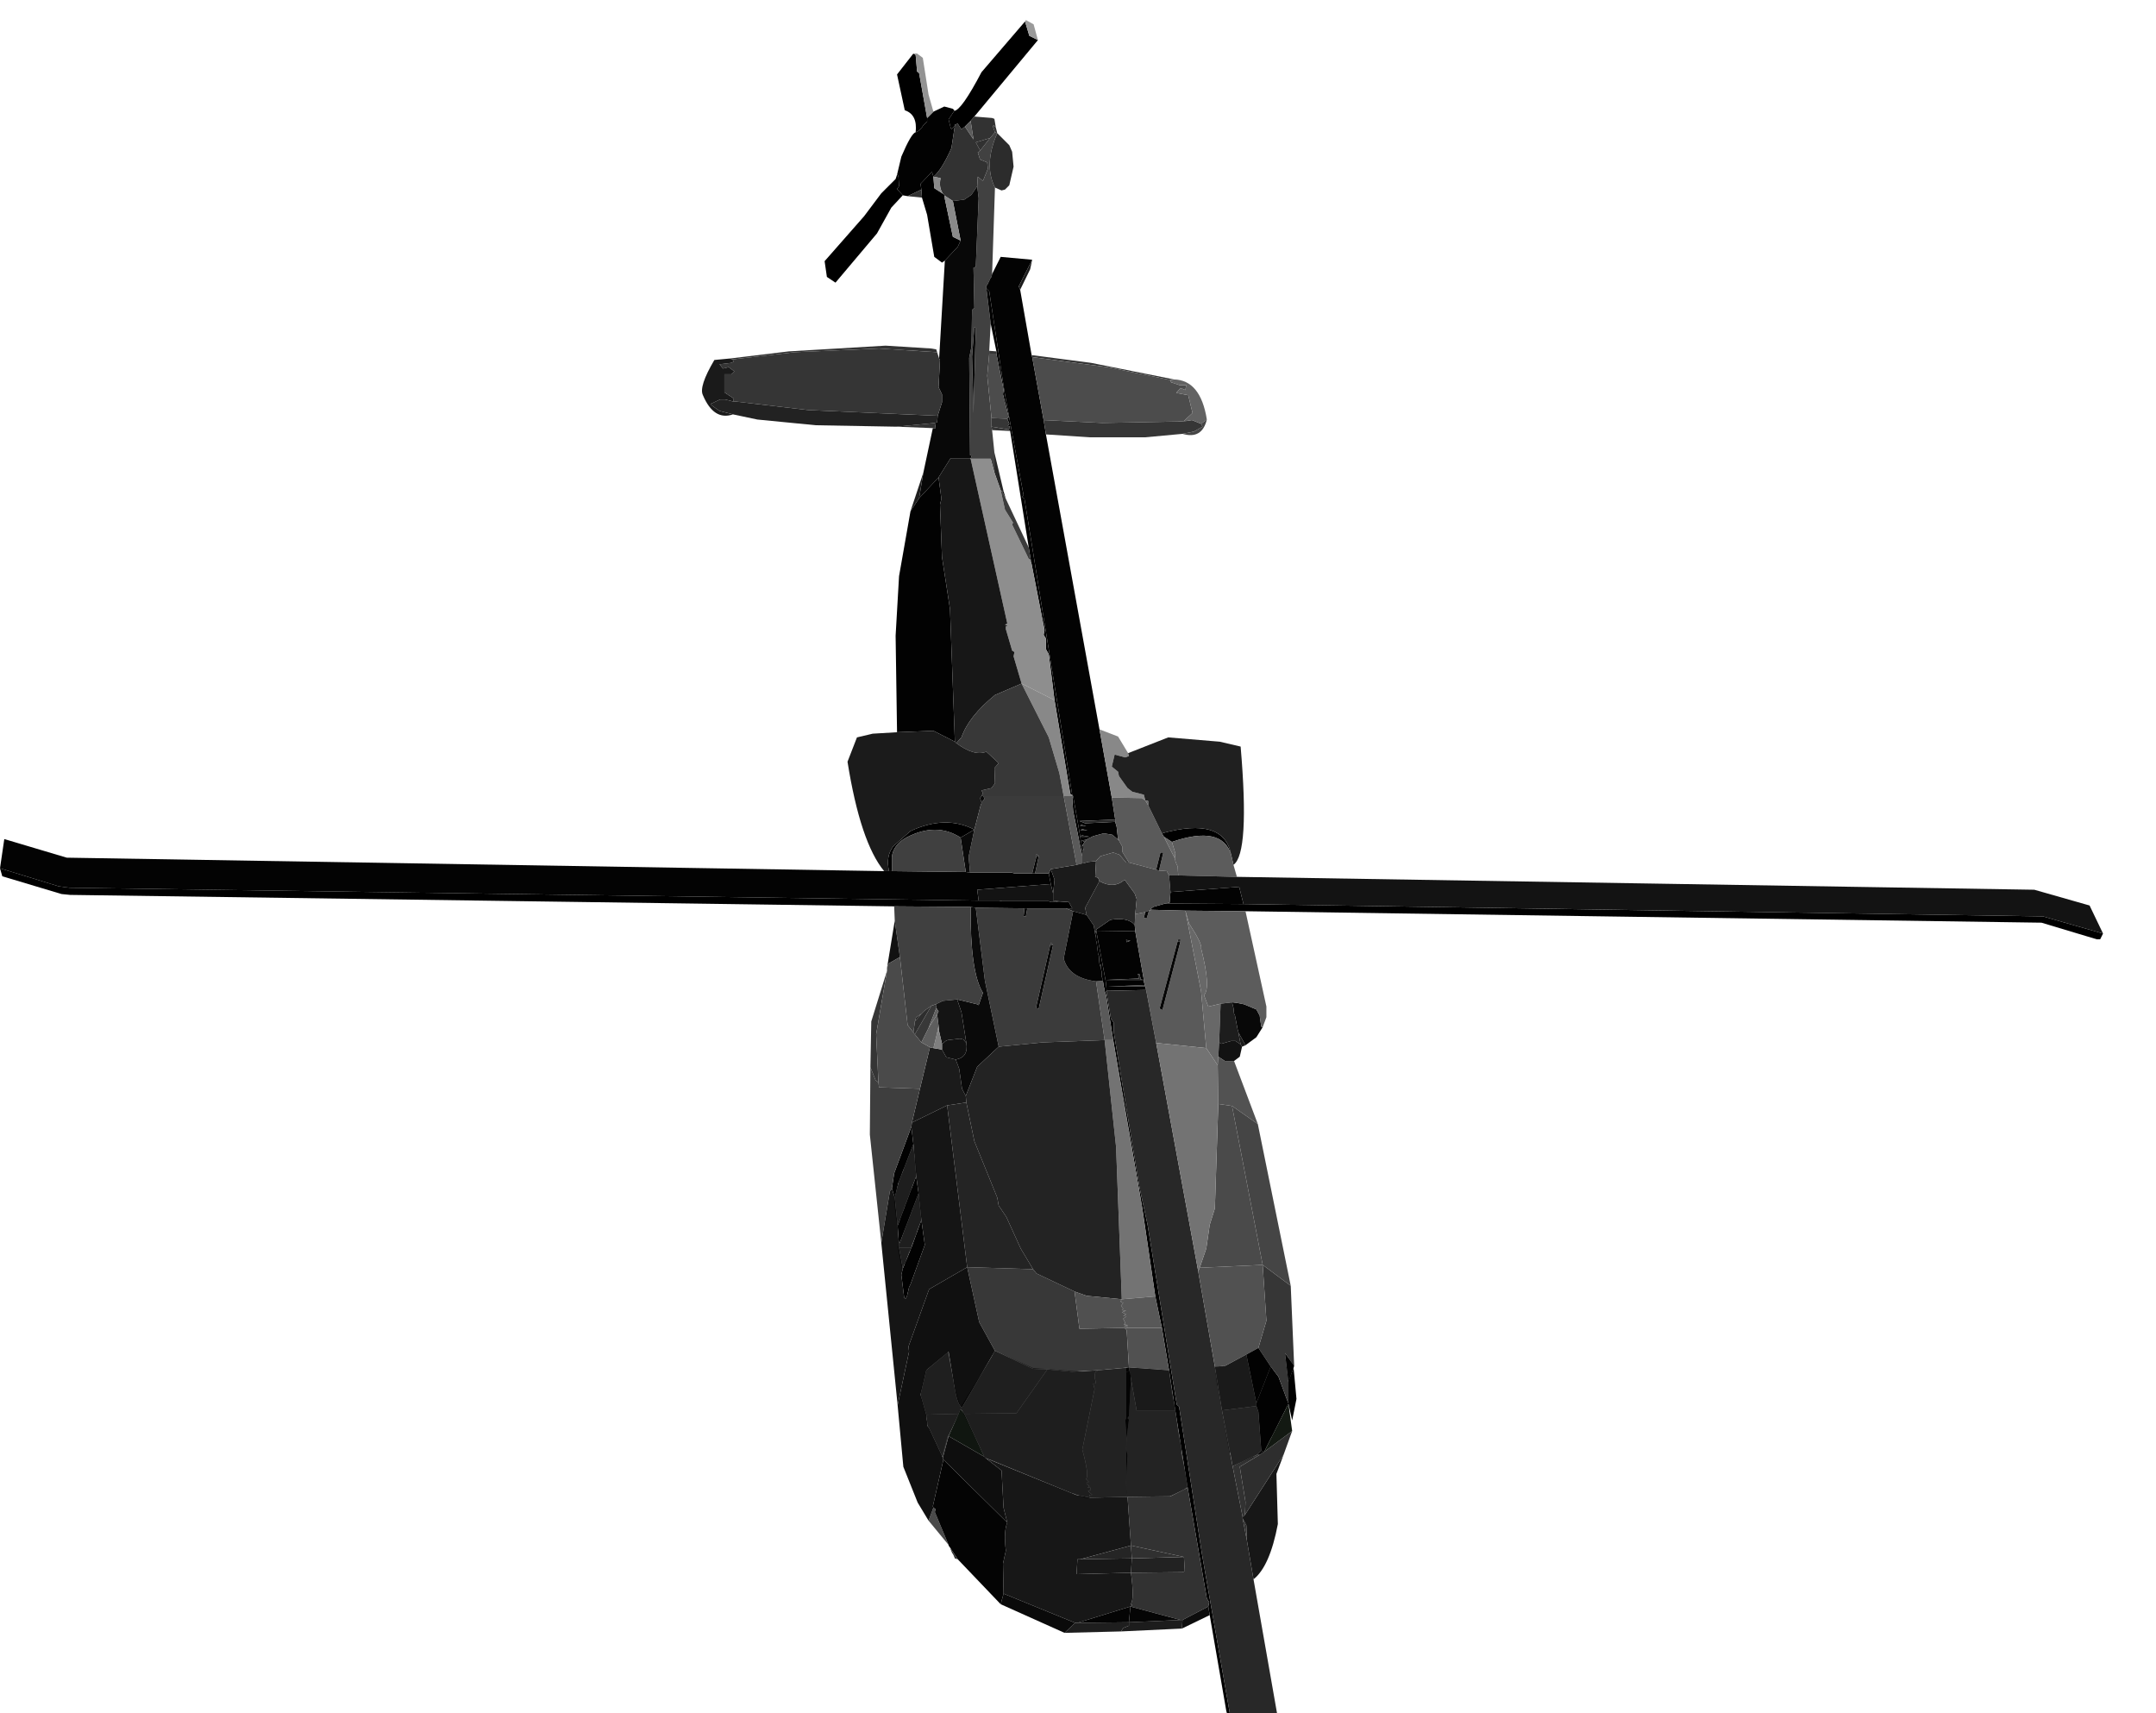 <?xml version="1.0" encoding="UTF-8" standalone="no"?>
<svg xmlns:xlink="http://www.w3.org/1999/xlink" height="299.1px" width="376.5px" xmlns="http://www.w3.org/2000/svg">
  <g transform="matrix(1.0, 0.0, 0.0, 1.0, 182.65, 150.0)">
    <use height="295.6" transform="matrix(1.0, 0.0, 0.0, 1.0, -182.65, -146.5)" width="367.25" xlink:href="#shape0"/>
  </g>
  <defs>
    <g id="shape0" transform="matrix(1.0, 0.0, 0.0, 1.0, 182.65, 146.5)">
      <path d="M34.5 7.85 L174.1 10.0 184.6 13.0 184.1 14.0 183.5 14.0 173.85 11.1 34.85 9.1 24.35 9.0 18.5 8.85 18.25 8.75 18.75 8.35 20.85 7.75 34.5 7.85 M-3.65 -146.25 L-2.9 -143.75 -1.4 -143.0 -12.5 -129.65 -13.15 -128.9 -14.15 -127.9 -14.75 -127.4 -15.4 -128.4 -15.9 -128.25 -15.9 -128.15 -15.9 -128.1 -16.5 -127.4 -16.65 -127.75 -17.0 -129.15 -16.0 -130.65 Q-14.75 -130.75 -11.25 -137.4 L-3.65 -146.25 M-23.15 -140.65 L-22.75 -140.4 -22.5 -137.5 -22.15 -137.25 -20.75 -129.4 -20.75 -128.75 -21.4 -128.15 -21.65 -127.75 -22.25 -127.15 -22.75 -126.9 Q-22.4 -130.0 -24.65 -130.75 L-26.0 -137.0 -23.15 -140.65 M-21.75 -116.9 L-21.9 -117.9 -19.9 -120.0 -19.65 -119.15 -19.5 -117.15 -17.95 -116.15 -17.75 -116.0 -17.7 -115.85 -17.65 -115.25 -16.25 -108.65 -14.9 -108.0 -15.4 -106.9 -17.65 -104.5 -18.15 -104.15 -19.5 -105.15 -20.75 -112.5 -21.65 -115.5 -21.75 -116.9 M-26.0 -119.5 L-25.9 -119.5 -25.75 -119.15 -25.65 -117.5 -26.0 -117.0 -25.0 -115.9 -27.0 -113.75 -29.5 -109.25 -36.75 -100.65 -38.25 -101.65 -38.65 -104.4 -31.75 -112.25 -28.75 -116.25 -26.25 -118.75 -26.0 -119.5 M4.6 -11.15 L4.75 -11.0 4.6 -10.65 4.6 -11.0 4.6 -11.15 M6.25 -2.15 L6.35 -2.15 6.35 -1.5 6.25 -2.15 M20.25 -4.5 Q31.1 -7.5 32.35 -0.75 30.75 -6.0 22.0 -3.0 L20.6 -3.9 20.25 -4.5 M-27.4 2.1 Q-28.0 -0.5 -26.65 -2.25 L-23.65 -4.9 Q-17.5 -7.75 -12.5 -5.15 L-14.9 -3.75 Q-19.15 -6.5 -24.4 -3.75 -26.65 -2.5 -26.9 -0.4 L-26.9 2.1 -27.4 2.1 M4.0 7.5 L4.6 8.6 3.5 8.6 -3.25 8.6 -3.75 8.6 -12.25 8.5 -13.15 8.35 -26.5 8.25 -170.4 6.25 -171.9 6.1 -182.25 3.0 -182.65 1.6 -172.4 4.75 -170.5 5.0 -11.75 7.25 -8.15 7.25 -7.65 7.35 0.5 7.35 0.85 7.5 1.85 7.5 4.0 7.5 M8.75 12.85 L8.75 13.5 8.6 13.1 8.5 12.5 8.75 12.85 M9.25 16.85 L9.35 18.25 9.25 17.25 9.25 16.85 M9.5 18.75 L9.6 18.25 9.6 19.0 9.5 18.75 M10.35 23.35 L10.6 23.0 10.6 23.35 11.35 27.85 11.85 28.6 11.85 30.25 16.35 57.35 17.75 63.85 22.85 95.25 23.25 95.6 27.25 121.35 32.1 149.1 31.6 149.1 31.5 148.75 28.6 132.0 28.35 130.5 28.5 129.75 28.1 129.1 24.75 109.75 22.6 96.35 21.5 89.25 20.25 81.85 19.1 76.35 16.85 61.1 11.75 31.6 10.5 23.75 10.35 23.35" fill="#000000" fill-rule="evenodd" stroke="none"/>
      <path d="M-1.4 -143.0 L-2.9 -143.75 -3.65 -146.25 -3.5 -146.5 -2.15 -145.75 -1.4 -143.0" fill="#9a9a9a" fill-rule="evenodd" stroke="none"/>
      <path d="M-16.0 -130.65 L-17.0 -129.15 -16.65 -127.75 -16.5 -127.4 -15.9 -128.1 -16.5 -124.15 Q-18.25 -120.25 -19.65 -119.15 L-19.9 -120.0 -21.9 -117.9 -21.75 -116.9 -24.15 -115.75 -25.0 -115.9 -26.0 -117.0 -25.65 -117.5 -25.75 -119.15 -25.9 -119.5 -26.0 -119.5 -25.25 -122.65 Q-23.5 -126.75 -22.75 -126.9 L-22.25 -127.15 -21.65 -127.75 -21.4 -128.15 -20.75 -128.75 -20.75 -129.4 -19.65 -130.5 -17.75 -131.4 -16.25 -131.0 -16.0 -130.75 -16.0 -130.65 M-22.15 -63.0 L-18.75 -66.65 -18.25 -62.9 -18.5 -61.9 -18.15 -52.75 -16.75 -43.65 -15.9 -20.5 -19.65 -22.4 -26.0 -22.15 -26.25 -39.0 -25.65 -49.4 -23.65 -60.75 -22.15 -63.0 M0.85 1.75 L1.5 3.6 1.25 6.0 0.85 4.35 0.5 2.5 0.85 1.75 M-26.9 57.5 L-26.5 54.85 -23.5 46.75 -23.15 49.75 -25.75 56.5 -26.4 59.1 -26.9 57.5 M15.5 11.5 L15.6 12.6 8.85 12.5 8.85 12.85 8.75 12.85 8.75 12.5 8.85 12.25 11.25 10.6 Q14.35 10.1 15.5 11.5 M35.0 86.5 L37.1 85.35 39.25 88.6 36.75 95.0 35.0 86.5 M-25.9 64.0 L-22.65 55.35 -22.25 58.35 -25.65 67.35 -25.9 64.0 M-21.75 63.0 L-21.15 67.35 -23.65 74.25 -23.9 74.75 -24.25 76.25 -24.5 76.75 -24.75 76.6 -25.25 72.6 -25.0 71.5 -23.5 67.85 -21.75 63.0" fill="#020202" fill-rule="evenodd" stroke="none"/>
      <path d="M-20.75 -129.4 L-22.15 -137.25 -22.5 -137.5 -22.75 -140.4 -23.15 -140.65 -22.5 -140.65 -21.5 -139.9 -20.5 -133.5 -19.65 -130.5 -20.75 -129.4" fill="#939393" fill-rule="evenodd" stroke="none"/>
      <path d="M-15.9 -128.1 L-15.9 -128.15 -15.9 -128.25 -15.4 -128.4 -14.75 -127.4 -14.15 -127.9 -12.65 -125.65 -13.15 -128.9 -12.5 -129.65 -9.4 -129.4 -9.0 -129.25 -8.75 -127.75 -9.15 -128.15 -9.25 -127.9 -8.9 -126.9 -9.75 -125.9 -12.25 -125.15 -11.5 -123.75 -11.65 -123.5 -11.9 -123.4 -11.5 -122.15 -10.25 -121.65 -10.15 -120.5 -11.0 -118.4 -11.9 -119.15 -12.0 -117.5 -13.0 -116.0 -14.25 -115.15 -16.25 -114.9 -17.7 -115.85 -17.75 -116.0 -17.95 -116.15 Q-18.75 -117.2 -18.4 -118.9 L-19.65 -119.15 Q-18.25 -120.25 -16.5 -124.15 L-15.9 -128.1 M-21.75 -116.9 L-21.65 -115.5 -24.15 -115.75 -21.75 -116.9 M35.1 119.0 L34.35 115.1 35.0 116.35 35.1 119.0 M34.35 114.85 L32.6 106.0 36.85 104.0 37.35 104.0 33.85 106.1 34.85 112.25 34.75 114.5 34.35 114.85 M30.75 96.25 L29.5 88.6 31.25 88.5 35.0 86.5 36.75 95.0 36.75 95.5 30.75 96.25 M14.5 88.75 L21.5 89.25 22.6 96.35 15.85 96.35 14.5 88.75 M14.25 111.35 L21.75 111.25 24.75 109.75 28.1 129.1 28.5 129.75 28.35 130.5 23.85 132.85 23.5 132.85 14.75 130.5 15.1 130.25 14.75 130.1 Q15.5 129.5 14.85 124.6 L23.85 124.5 24.25 124.35 24.1 121.85 14.85 119.85 14.25 111.35" fill="#323232" fill-rule="evenodd" stroke="none"/>
      <path d="M-14.15 -127.9 L-13.15 -128.9 -12.65 -125.65 -14.15 -127.9" fill="#5b5b5b" fill-rule="evenodd" stroke="none"/>
      <path d="M-8.75 -127.75 L-8.5 -126.75 -8.9 -126.9 -9.25 -127.9 -9.15 -128.15 -8.75 -127.75" fill="#343434" fill-rule="evenodd" stroke="none"/>
      <path d="M-8.9 -117.25 L-9.4 -102.15 -9.5 -101.65 -9.65 -101.5 -10.25 -100.25 -10.4 -100.15 -10.4 -99.65 -9.65 -93.5 -9.9 -88.75 -9.9 -88.25 -10.25 -84.4 -9.5 -77.0 -9.5 -75.5 -9.4 -74.9 -9.0 -71.0 -9.0 -67.5 -9.65 -69.9 -13.15 -69.9 -12.9 -70.65 -13.25 -70.5 -13.4 -87.5 -13.0 -89.5 -12.9 -95.9 -12.5 -96.25 -12.65 -103.25 -12.25 -103.4 -11.75 -115.4 -12.0 -117.5 -11.9 -119.15 -11.0 -118.4 -10.15 -120.5 -10.25 -121.65 -11.5 -122.15 -11.9 -123.4 -11.65 -123.5 -9.75 -125.9 -8.9 -126.9 -8.5 -126.75 Q-10.9 -121.25 -8.9 -117.25 M-12.25 -92.75 L-12.5 -92.9 -12.9 -87.75 -12.65 -77.9 -12.25 -92.75" fill="#414141" fill-rule="evenodd" stroke="none"/>
      <path d="M-9.75 -125.9 L-11.65 -123.5 -11.5 -123.75 -12.25 -125.15 -9.75 -125.9" fill="#313131" fill-rule="evenodd" stroke="none"/>
      <path d="M-12.0 -117.5 L-11.75 -115.4 -12.25 -103.4 -12.65 -103.25 -12.5 -96.25 -12.9 -95.9 -13.0 -89.5 -13.4 -87.5 -13.25 -70.5 -12.9 -70.65 -13.15 -69.9 -13.15 -70.0 -13.25 -70.0 -16.65 -70.0 -18.75 -66.65 -22.15 -63.0 -21.4 -67.5 -19.75 -75.25 -19.25 -75.25 -19.4 -76.15 -19.0 -76.25 -18.9 -77.4 -18.15 -79.75 -18.15 -81.15 -18.75 -82.4 -18.5 -87.15 -18.65 -87.4 -17.65 -104.5 -15.4 -106.9 -14.9 -108.0 -16.25 -114.9 -14.25 -115.15 -13.0 -116.0 -12.0 -117.5 M-12.25 -92.75 L-12.65 -77.9 -12.9 -87.75 -12.5 -92.9 -12.25 -92.75 M32.5 25.0 L33.35 25.1 34.6 25.35 36.75 26.25 37.35 27.35 37.35 27.5 37.6 29.25 37.85 29.35 36.75 31.1 34.85 32.5 33.6 30.25 33.6 30.1 33.5 29.85 33.0 27.25 32.85 27.0 32.75 26.0 32.5 25.0" fill="#080808" fill-rule="evenodd" stroke="none"/>
      <path d="M-14.9 -108.0 L-16.25 -108.65 -17.65 -115.25 -17.7 -115.85 -16.25 -114.9 -14.9 -108.0 M-17.95 -116.15 L-19.5 -117.15 -19.65 -119.15 -18.4 -118.9 Q-18.75 -117.2 -17.95 -116.15" fill="#8a8a8a" fill-rule="evenodd" stroke="none"/>
      <path d="M-8.5 -126.75 L-6.4 -124.65 -5.9 -123.5 -5.65 -120.9 -6.4 -117.65 -7.15 -116.9 -7.75 -116.75 -8.9 -117.25 Q-10.9 -121.25 -8.5 -126.75" fill="#2c2c2c" fill-rule="evenodd" stroke="none"/>
      <path d="M34.5 7.85 L20.85 7.75 21.6 7.6 21.75 5.75 33.75 4.85 34.5 7.85 M-9.4 -102.15 L-7.9 -105.15 -2.4 -104.65 -4.75 -100.0 -4.5 -99.4 -2.5 -88.0 -2.4 -87.65 -0.4 -76.65 0.0 -74.15 9.35 -22.65 11.5 -10.75 12.1 -6.9 5.85 -6.65 6.85 -6.25 12.1 -6.5 12.35 -5.65 12.6 -3.4 11.6 -4.25 10.1 -4.5 8.25 -4.0 7.25 -3.5 7.1 -3.4 6.25 -3.25 6.75 -3.0 6.6 -2.75 6.6 -2.65 6.35 -2.4 6.5 -2.25 6.5 -1.9 6.6 -1.65 6.35 -1.5 6.35 -2.15 6.25 -2.15 6.25 -2.4 6.0 -3.75 6.0 -3.9 4.75 -11.0 4.6 -11.15 -3.75 -62.9 -4.15 -63.25 -3.9 -63.5 -7.25 -81.65 -9.9 -99.15 -10.4 -99.65 -10.4 -100.15 -10.25 -100.25 -9.65 -101.5 -9.5 -101.65 -9.4 -102.15 M6.25 -4.15 L6.1 -3.9 7.6 -3.9 6.25 -4.15 M6.1 -5.0 L7.25 -5.0 6.25 -5.25 6.1 -5.0 M6.0 -5.75 L7.0 -5.75 6.1 -6.0 6.0 -5.75 M12.75 -3.25 L12.6 -3.4 12.75 -3.4 12.75 -3.25 M-27.4 2.1 L-26.9 2.1 -14.0 2.25 -13.25 2.35 -6.0 2.35 -5.5 2.5 -2.4 2.5 -1.9 2.5 0.5 2.5 0.85 4.35 -12.0 5.35 -11.75 7.25 -170.5 5.0 -172.4 4.75 -182.65 1.6 -181.9 -3.5 -171.0 -0.25 -28.25 2.1 -27.4 2.1 M2.1 7.35 L4.0 7.5 1.85 7.5 2.1 7.35 M15.6 12.6 L17.1 21.1 17.1 21.35 17.25 22.0 10.75 22.25 17.35 22.25 17.5 22.85 10.6 23.0 10.5 21.75 10.4 21.1 8.85 12.85 8.85 12.5 15.6 12.6 M14.75 14.25 L14.0 14.1 14.1 14.5 14.75 14.25 M10.4 21.1 L17.1 21.1 16.5 21.0 16.5 20.6 16.1 20.6 16.25 20.85 10.4 21.1 M16.35 20.1 L16.0 20.1 16.35 20.5 16.35 20.1 M43.35 88.5 L42.35 91.35 41.75 86.25 43.35 88.5 M39.25 88.6 L40.6 90.35 42.35 95.1 38.1 103.5 37.6 103.25 37.1 96.5 36.75 95.5 36.75 95.0 39.25 88.6" fill="#030303" fill-rule="evenodd" stroke="none"/>
      <path d="M-2.4 -104.65 L-2.75 -103.0 -4.5 -99.4 -4.75 -100.0 -2.4 -104.65 M37.6 103.25 L38.1 103.5 37.35 104.0 36.85 104.0 37.6 103.25 M23.5 132.85 L23.85 132.85 23.75 134.35 13.1 134.85 13.5 134.25 14.5 133.85 14.5 133.25 23.5 132.85" fill="#1c1c1c" fill-rule="evenodd" stroke="none"/>
      <path d="M-9.65 -93.5 L-10.4 -99.65 -9.9 -99.15 -7.25 -81.65 -3.9 -63.5 -4.15 -63.25 -3.75 -62.9 4.6 -11.15 4.25 -11.4 1.5 -27.75 0.5 -35.75 0.0 -36.65 0.0 -38.5 -0.4 -39.15 -0.25 -40.0 -2.5 -51.5 -2.65 -52.0 -2.65 -52.25 -3.0 -54.4 -6.25 -74.75 -6.5 -75.0 -6.25 -75.5 -6.65 -75.65 -6.4 -76.0 -6.75 -76.9 -6.5 -77.15 -7.5 -81.15 -7.4 -82.0 -8.65 -88.25 -8.65 -88.65 -9.65 -93.5 M4.75 -11.0 L6.0 -3.9 6.0 -3.75 6.25 -2.4 6.25 -2.15 6.35 -1.5 6.35 -0.5 4.75 -8.4 4.6 -10.65 4.75 -11.0 M8.6 13.1 L8.75 13.5 8.75 12.85 8.85 12.85 10.4 21.1 10.5 21.75 10.6 23.0 10.35 23.35 10.25 23.0 10.25 22.75 10.1 22.25 10.0 21.5 9.85 21.25 9.85 20.75 9.75 20.6 9.75 19.75 9.6 19.1 9.6 19.0 9.6 18.25 9.5 18.75 9.35 18.25 9.25 16.85 9.1 16.6 9.1 16.5 8.85 14.5 8.75 14.25 8.75 13.75 8.6 13.1" fill="#010101" fill-rule="evenodd" stroke="none"/>
      <path d="M-2.5 -88.0 L7.85 -86.65 22.35 -83.75 21.75 -83.65 10.75 -85.9 -2.4 -87.65 -2.5 -88.0 M-9.4 -74.9 L-9.5 -75.5 -6.5 -75.0 -6.25 -74.75 -9.4 -74.9 M-9.9 -88.25 L-9.9 -88.75 -8.65 -88.65 -8.65 -88.25 -9.9 -88.25 M-19.0 -88.5 L-18.65 -87.4 -18.5 -87.15 -18.75 -82.4 -18.15 -81.15 -18.15 -79.75 -18.9 -77.4 -41.5 -78.4 -54.25 -79.9 -54.65 -79.9 -54.5 -80.4 -56.15 -81.5 -56.15 -84.65 -54.9 -84.65 -54.4 -85.15 -55.4 -85.9 -56.4 -85.65 -57.0 -86.4 -54.9 -86.65 -54.5 -86.9 -54.75 -87.25 -43.9 -88.5 -29.15 -89.15 -19.0 -88.5 M-29.25 39.0 L-29.75 38.6 -30.65 36.35 -30.5 28.35 -27.75 19.5 -29.65 30.6 -29.25 39.0" fill="#353535" fill-rule="evenodd" stroke="none"/>
      <path d="M-9.5 -77.0 L-10.25 -84.4 -9.9 -88.25 -8.65 -88.25 -7.4 -82.0 -7.5 -81.15 -6.5 -77.15 -6.75 -76.9 -9.5 -77.0 M-0.4 -76.65 L-2.4 -87.65 10.75 -85.9 21.75 -83.65 21.85 -83.25 23.35 -82.75 24.5 -82.75 24.35 -81.9 23.5 -82.25 22.75 -81.4 24.85 -81.0 25.6 -77.9 24.1 -76.5 23.0 -76.4 9.85 -76.15 -0.4 -76.65" fill="#4c4c4c" fill-rule="evenodd" stroke="none"/>
      <path d="M23.85 -74.25 L17.35 -73.65 7.6 -73.65 0.0 -74.15 -0.4 -76.65 9.85 -76.15 23.0 -76.4 24.6 -76.5 25.5 -76.65 27.1 -76.0 27.35 -75.5 25.85 -74.65 23.85 -74.25 M-9.5 -75.5 L-9.5 -77.0 -6.75 -76.9 -6.4 -76.0 -6.65 -75.65 -6.25 -75.5 -6.5 -75.0 -9.5 -75.5 M42.75 74.5 L43.35 88.5 41.75 86.25 42.35 91.35 42.35 95.1 40.6 90.35 39.25 88.6 37.1 85.35 38.5 80.6 37.85 70.85 42.75 74.5" fill="#363636" fill-rule="evenodd" stroke="none"/>
      <path d="M-9.0 -67.5 L-9.0 -71.0 -7.4 -64.25 -7.65 -64.15 -7.9 -64.4 -9.0 -67.5" fill="#272727" fill-rule="evenodd" stroke="none"/>
      <path d="M-13.15 -69.9 L-9.65 -69.9 -9.0 -67.5 -7.9 -64.4 -7.15 -61.0 -5.75 -58.75 -5.9 -58.4 -3.0 -52.4 -2.65 -52.25 -2.65 -52.0 -2.5 -51.5 -0.25 -40.0 -0.4 -39.15 0.0 -38.5 0.0 -36.65 0.5 -35.75 1.5 -27.75 -4.25 -30.65 -5.65 -35.4 -5.5 -36.15 -5.9 -36.4 -7.0 -40.15 -7.0 -40.65 -6.65 -40.75 -7.15 -40.9 -6.75 -41.15 -13.15 -69.9 -13.25 -70.0 -13.15 -70.0 -13.15 -69.9" fill="#8e8e8e" fill-rule="evenodd" stroke="none"/>
      <path d="M9.35 -22.65 L12.6 -21.4 14.35 -18.5 14.5 -18.0 13.85 -17.75 12.0 -18.25 11.5 -16.15 12.6 -15.25 12.75 -14.5 14.25 -12.4 15.1 -11.75 17.1 -11.25 17.35 -10.25 16.75 -10.65 11.5 -10.75 9.35 -22.65 M1.5 -27.75 L4.25 -11.4 4.6 -11.15 4.6 -11.0 3.1 -11.0 2.35 -15.0 0.5 -21.25 -4.25 -30.65 1.5 -27.75" fill="#888888" fill-rule="evenodd" stroke="none"/>
      <path d="M18.5 8.85 L24.35 9.0 27.1 23.1 28.0 33.0 19.25 32.1 17.5 22.85 17.35 22.25 17.25 22.0 17.1 21.35 17.1 21.1 15.6 12.6 15.5 11.5 15.6 9.6 17.35 9.25 17.1 10.25 17.6 10.35 18.0 9.0 18.5 8.85 M23.1 2.85 L21.5 2.85 21.1 2.1 19.75 2.0 20.5 -1.15 20.0 -1.15 19.25 1.85 14.5 0.6 13.35 -1.25 13.35 -2.15 12.75 -3.25 12.75 -3.4 12.6 -3.4 12.35 -5.65 12.1 -6.5 12.1 -6.9 11.5 -10.75 16.75 -10.65 17.35 -10.25 17.85 -9.4 20.25 -4.5 20.6 -3.9 22.5 -0.15 22.6 0.25 22.6 0.35 22.85 1.0 23.0 1.25 23.1 2.85 M4.6 -10.65 L4.75 -8.4 6.35 -0.5 6.35 0.75 5.35 1.0 3.1 -11.0 4.6 -11.0 4.6 -10.65 M10.25 31.6 L8.75 21.35 9.85 21.25 10.0 21.5 10.1 22.25 10.25 22.75 10.25 23.0 10.35 23.35 10.5 23.75 11.75 31.6 10.25 31.6 M23.0 14.35 L19.85 26.1 20.35 26.35 23.5 14.35 23.5 14.0 23.1 14.0 23.0 14.35" fill="#5a5a5a" fill-rule="evenodd" stroke="none"/>
      <path d="M6.75 -3.0 L6.25 -3.25 7.1 -3.4 6.75 -3.0 M12.1 -6.5 L6.85 -6.25 5.85 -6.65 12.1 -6.9 12.1 -6.5 M6.0 -5.75 L6.1 -6.0 7.0 -5.75 6.0 -5.75 M6.1 -5.0 L6.25 -5.25 7.25 -5.0 6.1 -5.0 M6.25 -4.15 L7.6 -3.9 6.1 -3.9 6.25 -4.15 M7.1 9.75 L6.85 8.5 9.35 3.85 Q11.85 5.25 13.75 3.6 L15.5 6.0 15.85 7.0 15.6 9.6 15.5 11.5 Q14.35 10.1 11.25 10.6 L8.85 12.25 8.75 12.5 8.75 12.85 8.5 12.5 8.35 11.6 7.1 9.75 M23.5 14.35 L23.0 14.35 23.1 14.0 23.5 14.0 23.5 14.35 M17.25 22.0 L17.35 22.25 10.75 22.25 17.25 22.0 M17.5 22.85 L19.25 32.1 26.6 72.0 29.5 88.6 30.75 96.25 32.6 106.0 34.35 114.85 34.35 115.1 35.1 119.0 36.25 125.75 40.35 149.1 32.1 149.1 27.25 121.35 23.25 95.6 22.85 95.25 17.75 63.85 16.35 57.35 11.85 30.25 11.85 28.6 11.35 27.85 10.6 23.35 10.6 23.0 17.5 22.85 M14.75 14.25 L14.1 14.5 14.0 14.1 14.75 14.25 M16.35 20.1 L16.35 20.5 16.0 20.1 16.35 20.1 M10.4 21.1 L16.25 20.85 16.1 20.6 16.5 20.6 16.5 21.0 17.1 21.1 10.4 21.1" fill="#282828" fill-rule="evenodd" stroke="none"/>
      <path d="M-55.25 -87.4 L-44.9 -88.65 -28.0 -89.65 -20.0 -89.15 -19.15 -89.0 -19.0 -88.5 -29.15 -89.15 -43.9 -88.5 -54.75 -87.25 -55.25 -87.4 M-26.15 -75.5 L-19.4 -76.15 -19.25 -75.25 -19.75 -75.25 -26.15 -75.5" fill="#333333" fill-rule="evenodd" stroke="none"/>
      <path d="M-54.65 -79.9 L-56.0 -80.25 -56.9 -80.25 -58.5 -79.5 -58.4 -79.25 -57.0 -78.25 -54.65 -77.65 Q-58.0 -76.5 -59.9 -81.0 -60.65 -82.5 -57.9 -87.15 L-55.25 -87.4 -54.75 -87.25 -54.5 -86.9 -54.9 -86.65 -57.0 -86.4 -56.4 -85.65 -55.4 -85.9 -54.4 -85.15 -54.9 -84.65 -56.15 -84.65 -56.15 -81.5 -54.5 -80.4 -54.65 -79.9 M33.6 30.25 L34.85 32.5 34.25 32.75 34.0 32.35 33.6 30.25" fill="#1a1a1a" fill-rule="evenodd" stroke="none"/>
      <path d="M-18.9 -77.4 L-19.0 -76.25 -19.4 -76.15 -26.15 -75.5 -40.15 -75.75 -50.4 -76.75 -54.65 -77.65 -57.0 -78.25 -58.4 -79.25 -58.5 -79.5 -56.9 -80.25 -56.0 -80.25 -54.65 -79.9 -54.25 -79.9 -41.5 -78.4 -18.9 -77.4 M15.0 122.1 L24.1 121.85 24.25 124.35 23.85 124.5 14.85 124.6 15.0 122.1" fill="#222222" fill-rule="evenodd" stroke="none"/>
      <path d="M22.35 -83.75 Q27.0 -83.65 28.1 -76.75 L27.1 -76.0 25.5 -76.65 24.6 -76.5 23.0 -76.4 24.1 -76.5 25.6 -77.9 24.85 -81.0 22.75 -81.4 23.5 -82.25 24.35 -81.9 24.5 -82.75 23.35 -82.75 21.85 -83.25 21.75 -83.65 22.35 -83.75" fill="#626262" fill-rule="evenodd" stroke="none"/>
      <path d="M28.1 -76.75 Q27.25 -73.25 23.85 -74.25 L25.85 -74.65 27.35 -75.5 27.1 -76.0 28.1 -76.75 M32.6 106.0 L30.75 96.25 36.75 95.5 37.1 96.5 37.6 103.25 36.85 104.0 32.6 106.0 M7.75 111.5 L7.6 111.0 8.1 111.0 7.35 110.35 7.85 110.1 7.75 109.75 7.25 109.75 Q7.45 109.65 7.6 109.5 L7.1 109.1 7.1 108.75 7.5 108.75 7.0 108.25 Q7.6 107.6 6.35 103.1 L8.5 92.5 8.25 91.6 8.75 91.5 8.5 90.5 8.6 89.6 9.1 89.25 14.5 88.75 15.85 96.35 22.6 96.35 24.75 109.75 21.75 111.25 14.25 111.35 7.75 111.5" fill="#464646" fill-rule="evenodd" stroke="none"/>
      <path d="M-21.4 -67.5 L-22.15 -63.0 -23.65 -60.75 -21.4 -67.5 M-22.9 28.35 L-22.65 27.6 -21.75 27.0 -22.9 28.35 M14.5 133.25 L14.5 133.85 13.5 134.25 13.1 134.85 3.25 135.1 5.1 133.35 5.5 133.35 14.5 133.25" fill="#1e1e1e" fill-rule="evenodd" stroke="none"/>
      <path d="M-18.75 -66.65 L-16.65 -70.0 -13.25 -70.0 -13.15 -69.9 -6.75 -41.15 -7.15 -40.9 -6.65 -40.75 -7.0 -40.65 -7.0 -40.15 -5.9 -36.4 -5.5 -36.15 -5.65 -35.4 -4.25 -30.65 -8.9 -28.65 Q-13.5 -24.9 -14.75 -21.25 L-15.65 -20.25 -15.9 -20.5 -16.75 -43.65 -18.15 -52.75 -18.5 -61.9 -18.25 -62.9 -18.75 -66.65 M36.25 125.75 L35.1 119.0 35.0 116.35 34.35 115.1 34.35 114.85 34.75 114.5 41.5 104.0 40.25 107.35 40.5 116.1 Q39.1 123.5 36.25 125.75 M-10.5 104.6 L5.25 111.0 7.75 111.5 14.25 111.35 14.85 119.85 6.0 122.25 5.5 122.25 5.35 124.85 14.85 124.6 Q15.5 129.5 14.75 130.1 L15.1 130.25 14.75 130.5 5.5 133.35 5.1 133.35 -7.4 128.25 -7.5 123.0 -7.0 120.75 Q-7.4 117.35 -6.75 115.85 L-7.4 113.25 -7.75 106.75 -10.5 104.6" fill="#171717" fill-rule="evenodd" stroke="none"/>
      <path d="M-15.65 -20.25 L-14.75 -21.25 Q-13.5 -24.9 -8.9 -28.65 L-4.25 -30.65 0.5 -21.25 2.35 -15.0 3.1 -11.0 -10.9 -11.0 -11.25 -11.0 -11.0 -11.5 -11.25 -12.0 -9.5 -12.4 -8.9 -13.25 -9.0 -15.9 -8.25 -16.75 -10.4 -18.75 Q-12.5 -17.9 -15.65 -20.25 M-20.0 25.6 L-19.25 25.35 -19.15 25.35 -19.25 25.6 -19.15 25.6 -19.15 26.0 -20.5 29.5 -21.75 32.0 -22.9 30.6 -20.0 25.6 M-13.75 71.25 L-2.25 71.6 -1.65 72.35 5.0 75.5 5.85 82.0 13.75 81.85 14.1 82.25 14.5 88.75 9.1 89.25 4.5 89.5 0.25 89.1 -2.25 89.0 -8.9 85.85 -11.65 80.85 -13.75 71.25" fill="#383838" fill-rule="evenodd" stroke="none"/>
      <path d="M5.35 1.0 L6.35 0.75 6.5 0.75 7.35 0.5 8.75 0.35 8.6 3.1 9.1 3.25 9.35 3.85 6.85 8.5 7.1 9.75 4.75 9.1 3.5 8.6 4.6 8.6 4.0 7.5 2.1 7.35 1.25 7.25 1.25 6.0 1.5 3.6 0.85 1.75 5.35 1.0 M-15.65 -20.25 Q-12.5 -17.9 -10.4 -18.75 L-8.25 -16.75 -9.0 -15.9 -8.9 -13.25 -9.5 -12.4 -11.25 -12.0 -11.0 -11.5 -11.25 -11.0 -11.5 -10.65 -11.25 -9.9 -11.25 -9.75 -11.4 -9.4 -12.5 -5.15 Q-17.5 -7.75 -23.65 -4.9 L-26.65 -2.25 Q-28.0 -0.5 -27.4 2.1 L-28.25 2.1 Q-32.4 -2.9 -34.65 -17.0 L-33.0 -21.25 -30.25 -21.9 -26.0 -22.15 -19.65 -22.4 -15.9 -20.5 -15.65 -20.25 M-20.25 32.85 L-19.65 33.0 -18.15 33.25 -17.4 34.6 -15.75 35.0 -15.15 36.6 -14.65 40.1 -14.0 41.35 -13.9 42.5 -17.25 43.0 -23.4 46.0 -22.0 40.1 -20.25 32.85" fill="#1b1b1b" fill-rule="evenodd" stroke="none"/>
      <path d="M-3.0 -54.4 L-2.65 -52.25 -3.0 -52.4 -5.9 -58.4 -5.75 -58.75 -7.15 -61.0 -7.9 -64.4 -7.65 -64.15 -7.0 -62.9 -3.0 -54.4" fill="#3c3c3c" fill-rule="evenodd" stroke="none"/>
      <path d="M-7.65 -64.15 L-7.4 -64.25 -7.0 -62.9 -7.65 -64.15" fill="#161616" fill-rule="evenodd" stroke="none"/>
      <path d="M3.1 -11.0 L5.35 1.0 0.85 1.75 0.5 2.5 -1.9 2.5 -1.25 -0.5 -1.65 -0.9 -1.65 -0.5 -2.4 2.5 -5.5 2.5 -6.0 2.35 -13.25 2.35 -13.5 -0.4 -12.5 -5.15 -11.4 -9.4 -11.25 -9.75 -11.25 -9.9 -10.75 -10.5 -10.9 -11.0 3.1 -11.0 M3.5 8.6 L4.75 9.1 3.1 17.35 Q4.0 20.75 8.75 21.35 L10.25 31.6 -0.5 32.0 -8.25 32.75 -10.65 21.25 -12.25 8.5 -3.75 8.6 -3.9 10.0 -3.5 10.0 -3.25 8.6 3.5 8.6 M0.75 15.0 L-1.75 26.0 -1.25 26.1 1.25 15.0 0.85 14.6 0.75 15.0" fill="#3b3b3b" fill-rule="evenodd" stroke="none"/>
      <path d="M-11.25 -11.0 L-10.9 -11.0 -10.75 -10.5 -11.25 -9.9 -11.5 -10.65 -11.25 -11.0 M-14.9 -3.75 L-12.5 -5.15 -13.5 -0.4 -13.25 2.35 -14.0 2.25 -14.9 -3.75 M-12.25 8.5 L-10.65 21.25 -8.25 32.75 -12.0 36.25 -14.0 41.35 -14.65 40.1 -15.15 36.6 -15.75 35.0 Q-13.5 34.6 -13.9 32.1 L-14.75 26.75 -15.5 24.5 -12.0 25.35 -11.75 25.5 -11.0 23.35 Q-13.25 19.75 -13.15 8.35 L-12.25 8.5 M-7.9 130.1 L-7.4 128.25 5.1 133.35 3.25 135.1 -7.9 130.1" fill="#0a0a0a" fill-rule="evenodd" stroke="none"/>
      <path d="M14.35 -18.5 L21.35 -21.25 30.35 -20.5 34.0 -19.65 Q35.6 -1.0 32.75 1.0 L32.35 -0.75 Q31.1 -7.5 20.25 -4.5 L17.85 -9.4 17.85 -10.15 17.35 -10.25 17.1 -11.25 15.1 -11.75 14.25 -12.4 12.75 -14.5 12.6 -15.25 11.5 -16.15 12.0 -18.25 13.85 -17.75 14.5 -18.0 14.35 -18.5 M-1.25 -0.5 L-1.65 -0.5 -1.65 -0.9 -1.25 -0.5" fill="#202020" fill-rule="evenodd" stroke="none"/>
      <path d="M24.35 9.0 L34.85 9.1 38.5 25.75 38.5 27.6 37.85 29.35 37.6 29.25 37.35 27.5 37.35 27.35 36.75 26.25 34.6 25.35 33.35 25.1 32.5 25.0 30.5 25.25 28.35 25.75 27.6 23.75 Q28.85 22.5 27.1 15.6 27.35 14.85 25.0 11.25 L24.35 9.0 M33.35 3.1 L23.1 2.85 23.0 1.25 22.85 1.0 22.6 0.35 22.6 0.25 22.5 -0.15 22.6 -1.0 22.0 -3.0 Q30.75 -6.0 32.35 -0.75 L32.75 1.0 33.35 3.1" fill="#5c5c5c" fill-rule="evenodd" stroke="none"/>
      <path d="M17.35 -10.25 L17.85 -10.15 17.85 -9.4 17.35 -10.25 M20.6 -3.9 L22.0 -3.0 22.6 -1.0 22.5 -0.15 20.6 -3.9 M24.35 9.0 L25.0 11.25 Q27.35 14.85 27.1 15.6 28.85 22.5 27.6 23.75 L28.35 25.75 30.5 25.25 30.25 32.0 30.1 34.5 30.0 36.0 28.0 33.0 27.1 23.1 24.35 9.0" fill="#686868" fill-rule="evenodd" stroke="none"/>
      <path d="M6.35 -1.5 L6.6 -1.65 6.5 -1.9 6.5 -2.25 6.35 -2.4 6.6 -2.65 6.6 -2.75 6.75 -3.0 7.1 -3.4 7.25 -3.5 8.25 -4.0 10.1 -4.5 11.6 -4.25 12.6 -3.4 12.75 -3.25 13.35 -2.15 13.35 -1.25 14.5 0.6 14.0 0.6 12.85 -0.75 11.75 -1.15 9.5 -0.5 8.75 0.35 7.35 0.5 6.5 0.75 6.35 0.75 6.35 -0.5 6.35 -1.5 M-26.9 2.1 L-26.9 -0.4 Q-26.65 -2.5 -24.4 -3.75 -19.15 -6.5 -14.9 -3.75 L-14.0 2.25 -26.9 2.1 M-26.5 8.25 L-13.15 8.35 Q-13.25 19.75 -11.0 23.35 L-11.75 25.5 -12.0 25.35 -15.5 24.5 -18.0 24.75 -19.25 25.35 -20.0 25.6 -21.25 26.5 -21.75 27.0 -22.65 27.6 -22.9 28.35 -22.9 28.5 -23.15 30.25 -24.15 29.0 -25.5 17.1 -26.4 10.75 -26.5 8.25" fill="#404040" fill-rule="evenodd" stroke="none"/>
      <path d="M20.85 7.75 L18.75 8.35 18.25 8.75 18.5 8.85 18.0 9.0 17.35 9.25 15.6 9.6 15.85 7.0 15.5 6.0 13.75 3.6 Q11.85 5.25 9.35 3.85 L9.1 3.25 8.6 3.1 8.75 0.35 9.5 -0.5 11.75 -1.15 12.85 -0.75 14.0 0.6 14.5 0.6 19.25 1.85 19.75 2.0 21.1 2.1 21.5 2.85 21.75 5.75 21.6 7.6 20.85 7.75" fill="#494949" fill-rule="evenodd" stroke="none"/>
      <path d="M0.75 15.0 L1.25 15.0 -1.25 26.1 -1.75 26.0 0.75 15.0 M19.75 2.0 L19.25 1.85 20.0 -1.15 20.5 -1.15 19.75 2.0 M18.0 9.0 L17.6 10.35 17.1 10.25 17.35 9.25 18.0 9.0" fill="#070707" fill-rule="evenodd" stroke="none"/>
      <path d="M-1.65 -0.5 L-1.25 -0.5 -1.9 2.5 -2.4 2.5 -1.65 -0.5 M-3.25 8.6 L-3.5 10.0 -3.9 10.0 -3.75 8.6 -3.25 8.6 M23.0 14.35 L23.5 14.35 20.35 26.35 19.85 26.1 23.0 14.35" fill="#060606" fill-rule="evenodd" stroke="none"/>
      <path d="M184.6 13.0 L174.1 10.0 34.5 7.85 33.75 4.85 21.75 5.75 21.5 2.85 23.1 2.85 33.35 3.1 172.6 5.35 182.25 8.1 184.6 13.0 M1.25 6.0 L1.25 7.25 2.1 7.35 1.85 7.5 0.85 7.5 0.5 7.35 -7.65 7.35 -8.15 7.25 -11.75 7.25 -12.0 5.35 0.85 4.35 1.25 6.0" fill="#131313" fill-rule="evenodd" stroke="none"/>
      <path d="M-27.75 19.0 L-26.4 10.75 -25.5 17.1 -27.5 18.25 -27.75 19.0 M-18.15 32.25 L-17.9 32.1 -17.5 31.75 -17.15 31.6 -15.0 31.35 -14.4 31.5 -13.9 32.1 Q-13.5 34.6 -15.75 35.0 L-17.4 34.6 -18.15 33.25 -18.15 32.25" fill="#111111" fill-rule="evenodd" stroke="none"/>
      <path d="M-27.75 19.5 L-27.75 19.0 -27.5 18.25 -25.5 17.1 -24.15 29.0 -23.15 30.25 -22.9 30.6 -21.75 32.0 -20.25 32.85 -22.0 40.1 -29.15 39.85 -29.25 39.0 -29.65 30.6 -27.75 19.5 M30.1 42.75 L32.5 43.1 37.85 70.85 26.85 71.35 28.0 68.0 28.6 63.85 29.5 61.0 30.1 42.75 M-17.0 119.75 L-20.5 115.5 -19.65 113.25 -19.25 113.5 -19.4 114.0 -17.0 119.75" fill="#4a4a4a" fill-rule="evenodd" stroke="none"/>
      <path d="M4.75 9.1 L7.1 9.75 8.35 11.6 8.5 12.5 8.6 13.1 8.75 13.75 8.75 14.25 8.85 14.5 9.1 16.5 9.1 16.6 9.25 16.85 9.25 17.25 9.35 18.25 9.5 18.75 9.6 19.0 9.6 19.1 9.75 19.75 9.75 20.6 9.85 20.75 9.85 21.25 8.75 21.35 Q4.0 20.75 3.1 17.35 L4.75 9.1 M-17.9 104.85 L-6.75 115.85 Q-7.4 117.35 -7.0 120.75 L-7.5 123.0 -7.4 128.25 -7.9 130.1 -15.4 122.25 -16.65 120.35 -17.0 119.85 -17.0 119.75 -19.4 114.0 -19.25 113.5 -19.65 113.25 -19.75 113.0 -17.9 104.85 M14.75 130.5 L14.5 133.25 5.5 133.35 14.75 130.5" fill="#040404" fill-rule="evenodd" stroke="none"/>
      <path d="M28.0 33.0 L30.0 36.0 30.1 42.75 29.5 61.0 28.6 63.85 28.0 68.0 26.85 71.35 26.6 72.0 19.25 32.1 28.0 33.0 M10.25 31.6 L11.75 31.6 16.85 61.1 19.1 76.35 13.25 76.85 12.25 50.25 10.25 31.6" fill="#737373" fill-rule="evenodd" stroke="none"/>
      <path d="M30.5 25.25 L32.5 25.0 32.75 26.0 32.85 27.0 33.0 27.25 33.5 29.85 33.6 30.1 33.6 30.25 34.0 32.35 33.1 31.75 32.35 31.75 30.6 32.25 30.25 32.0 30.5 25.25" fill="#1d1d1d" fill-rule="evenodd" stroke="none"/>
      <path d="M30.1 34.5 L30.25 32.0 30.6 32.25 32.35 31.75 33.1 31.75 34.0 32.35 34.25 32.75 33.85 34.5 32.85 35.25 31.25 35.25 30.1 34.5" fill="#121212" fill-rule="evenodd" stroke="none"/>
      <path d="M1.25 15.0 L0.75 15.0 0.85 14.6 1.25 15.0 M-17.25 43.0 L-13.9 42.5 -12.5 49.25 -8.5 59.1 -8.25 60.5 -6.9 62.5 -4.4 68.0 -2.25 71.6 -13.75 71.25 -17.25 43.0" fill="#242424" fill-rule="evenodd" stroke="none"/>
      <path d="M-29.25 39.0 L-29.15 39.85 -22.0 40.1 -23.4 46.0 -23.5 46.75 -26.5 54.85 -26.9 57.5 -27.25 58.0 -28.75 67.0 -30.75 48.1 -30.65 36.35 -29.75 38.6 -29.25 39.0 M-26.4 59.1 L-25.75 56.5 -23.15 49.75 -22.65 55.35 -25.9 64.0 -26.4 59.1 M-25.65 67.85 L-25.65 67.35 -22.25 58.35 -21.75 63.0 -23.5 67.85 -25.65 67.85" fill="#3e3e3e" fill-rule="evenodd" stroke="none"/>
      <path d="M-28.75 67.0 L-27.25 58.0 -26.9 57.5 -26.4 59.1 -25.9 64.0 -25.65 67.35 -25.65 67.85 -25.0 71.5 -25.25 72.6 -24.75 76.6 -24.5 76.75 -24.25 76.25 -23.9 74.75 -23.65 74.25 -21.15 67.35 -21.75 63.0 -22.25 58.35 -22.65 55.35 -23.15 49.75 -23.5 46.75 -23.4 46.0 -17.25 43.0 -13.75 71.25 -20.4 75.1 -24.0 85.1 -23.9 86.0 -25.9 95.35 -28.75 67.0" fill="#151515" fill-rule="evenodd" stroke="none"/>
      <path d="M-8.25 32.75 L-0.5 32.0 10.25 31.6 12.25 50.25 13.25 76.85 7.1 76.25 5.0 75.5 -1.65 72.35 -2.25 71.6 -4.4 68.0 -6.9 62.5 -8.25 60.5 -8.5 59.1 -12.5 49.25 -13.9 42.5 -14.0 41.35 -12.0 36.25 -8.25 32.75" fill="#232323" fill-rule="evenodd" stroke="none"/>
      <path d="M23.85 132.85 L28.35 130.5 28.6 132.0 23.75 134.35 23.85 132.85" fill="#0d0d0d" fill-rule="evenodd" stroke="none"/>
      <path d="M29.5 88.6 L26.6 72.0 26.85 71.35 37.85 70.85 38.5 80.6 37.1 85.35 35.0 86.5 31.25 88.5 29.5 88.6 M14.1 81.85 L20.25 81.85 21.5 89.25 14.5 88.75 14.1 82.25 13.75 81.85 14.1 81.85" fill="#515151" fill-rule="evenodd" stroke="none"/>
      <path d="M14.1 81.85 L14.25 81.6 13.6 81.5 14.35 81.35 13.6 81.25 13.85 81.0 13.5 80.25 14.0 79.85 13.5 79.75 14.0 79.5 13.25 79.1 14.0 78.85 13.25 78.75 13.5 78.5 13.1 78.0 13.5 77.5 13.0 77.25 13.25 76.85 19.1 76.35 20.25 81.85 14.1 81.85" fill="#585858" fill-rule="evenodd" stroke="none"/>
      <path d="M-19.25 25.35 L-18.0 24.75 -15.5 24.5 -14.75 26.75 -13.9 32.1 -14.4 31.5 -15.0 31.35 -17.15 31.6 -17.5 31.75 -17.9 32.1 -18.15 32.25 -18.65 30.1 -18.75 29.1 -19.0 27.1 -18.75 26.6 -19.15 26.0 -19.15 25.6 -19.25 25.6 -19.15 25.35 -19.25 25.35" fill="#141414" fill-rule="evenodd" stroke="none"/>
      <path d="M-19.65 33.0 L-19.0 30.35 -18.65 30.1 -18.15 32.25 -18.15 33.25 -19.65 33.0" fill="#7f7f7f" fill-rule="evenodd" stroke="none"/>
      <path d="M-19.0 30.35 L-18.75 29.1 -18.65 30.1 -19.0 30.35" fill="#818181" fill-rule="evenodd" stroke="none"/>
      <path d="M-19.0 27.1 L-18.75 29.1 -19.0 30.35 -19.65 33.0 -20.25 32.85 -21.75 32.0 -20.5 29.5 -19.0 27.1" fill="#5e5e5e" fill-rule="evenodd" stroke="none"/>
      <path d="M-19.0 27.1 L-20.5 29.5 -19.15 26.0 -18.75 26.6 -19.0 27.1" fill="#606060" fill-rule="evenodd" stroke="none"/>
      <path d="M-23.15 30.25 L-22.9 28.5 -22.9 28.35 -21.75 27.0 -21.25 26.5 -20.0 25.6 -22.9 30.6 -23.15 30.25 M43.0 99.85 L41.5 104.0 34.75 114.5 34.85 112.25 33.85 106.1 37.35 104.0 38.1 103.5 43.0 99.85 M-15.4 122.25 L-15.9 122.1 -16.15 121.5 -16.4 121.1 -16.65 120.5 -16.65 120.35 -15.4 122.25" fill="#2e2e2e" fill-rule="evenodd" stroke="none"/>
      <path d="M30.0 36.0 L30.1 34.5 31.25 35.25 32.85 35.25 37.0 46.25 32.5 43.1 30.1 42.75 30.0 36.0" fill="#525252" fill-rule="evenodd" stroke="none"/>
      <path d="M37.0 46.25 L42.75 74.5 37.85 70.85 32.5 43.1 37.0 46.25" fill="#454545" fill-rule="evenodd" stroke="none"/>
      <path d="M0.25 89.1 L-5.15 96.75 -14.25 96.85 -14.9 96.0 -15.25 96.85 -20.9 97.0 -21.9 93.5 -20.9 89.25 -17.0 86.0 -16.0 92.1 Q-15.4 95.5 -14.65 95.75 L-8.9 85.85 -2.25 89.0 0.25 89.1 M-25.0 71.5 L-25.65 67.85 -23.5 67.85 -25.0 71.5" fill="#3f3f3f" fill-rule="evenodd" stroke="none"/>
      <path d="M-25.9 95.35 L-23.9 86.0 -24.0 85.1 -20.4 75.1 -13.75 71.25 -11.65 80.85 -8.9 85.85 -14.65 95.75 Q-15.4 95.5 -16.0 92.1 L-17.0 86.0 -20.9 89.25 -21.9 93.5 -20.9 97.0 -20.65 99.0 -20.4 99.35 -18.0 104.5 -18.0 104.75 -17.9 104.85 -19.75 113.0 -19.65 113.25 -20.5 115.5 -22.4 112.35 -24.9 106.1 -25.9 95.35" fill="#101010" fill-rule="evenodd" stroke="none"/>
      <path d="M9.1 89.25 L8.6 89.6 8.5 90.5 8.75 91.5 8.25 91.6 8.5 92.5 6.35 103.1 Q7.6 107.6 7.0 108.25 L7.5 108.75 7.1 108.75 7.1 109.1 7.6 109.5 Q7.45 109.65 7.25 109.75 L7.75 109.75 7.85 110.1 7.35 110.35 8.1 111.0 7.6 111.0 7.75 111.5 5.25 111.0 -10.5 104.6 -10.75 104.35 -14.25 96.85 -5.15 96.75 0.25 89.1 4.5 89.5 9.1 89.25 M-20.9 97.0 L-15.25 96.85 -17.0 100.75 -18.0 104.5 -20.4 99.35 -20.65 99.0 -20.9 97.0" fill="#3d3d3d" fill-rule="evenodd" stroke="none"/>
      <path d="M-14.25 96.85 L-10.75 104.35 -17.0 100.75 -15.25 96.85 -14.9 96.0 -14.25 96.85" fill="#101610" fill-rule="evenodd" stroke="none"/>
      <path d="M13.25 76.85 L13.0 77.25 13.5 77.5 13.1 78.0 13.5 78.5 13.25 78.75 14.0 78.85 13.25 79.1 14.0 79.5 13.5 79.75 14.0 79.85 13.5 80.25 13.85 81.0 13.6 81.25 14.35 81.35 13.6 81.5 14.25 81.6 14.1 81.85 13.75 81.85 5.85 82.0 5.0 75.5 7.1 76.25 13.25 76.85" fill="#505050" fill-rule="evenodd" stroke="none"/>
      <path d="M-10.75 104.35 L-10.5 104.6 -7.75 106.75 -7.4 113.25 -6.75 115.85 -17.9 104.85 -18.0 104.75 -18.0 104.5 -17.0 100.75 -10.75 104.35" fill="#0e0e0e" fill-rule="evenodd" stroke="none"/>
      <path d="M42.35 95.1 L43.0 99.85 38.1 103.5 42.35 95.1" fill="#131912" fill-rule="evenodd" stroke="none"/>
      <path d="M14.85 119.85 L15.0 122.1 6.0 122.25 14.85 119.85" fill="#252525" fill-rule="evenodd" stroke="none"/>
      <path d="M6.0 122.25 L15.0 122.1 14.85 124.6 5.35 124.85 5.5 122.25 6.0 122.25" fill="#181818" fill-rule="evenodd" stroke="none"/>
      <path d="M15.0 122.1 L14.85 119.85 24.1 121.85 15.0 122.1" fill="#303030" fill-rule="evenodd" stroke="none"/>
      <path d="M14.75 130.5 L23.5 132.85 14.5 133.25 14.75 130.5" fill="#050505" fill-rule="evenodd" stroke="none"/>
      <path d="M-14.9 95.6 L-14.75 95.85 -14.75 96.0 -16.9 100.35 -17.15 100.75 -18.15 104.35 -20.65 99.0 -20.65 98.85 -20.75 98.75 -20.75 98.1 -21.0 97.0 -21.9 94.0 -21.9 92.85 -21.0 89.25 -20.75 89.1 -17.15 86.0 -16.0 91.75 -16.0 92.0 -14.9 95.6 M-24.0 51.0 L-23.25 49.5 -22.65 53.75 -22.65 55.35 -23.4 57.25 -23.5 58.0 -24.25 59.85 -24.4 60.5 -24.65 60.75 -25.15 62.35 -25.25 62.85 -25.5 63.0 -26.0 64.25 -26.5 60.1 -26.5 58.5 -26.4 58.5 -25.75 56.6 -25.65 55.85 -24.9 54.35 -24.9 54.0 -24.75 53.35 -24.0 51.5 -24.0 51.0 M-23.0 59.35 L-22.25 57.85 -21.75 62.1 -21.75 63.0 -22.5 64.85 -22.65 65.5 -23.5 67.5 -23.5 68.0 -23.9 68.6 -24.4 70.0 -24.4 70.5 -24.75 70.75 -25.15 71.75 -25.9 67.75 -25.65 67.0 -25.5 67.0 -24.0 62.6 -24.0 62.5 -23.9 62.0 -23.5 61.5 -23.15 60.25 -23.15 60.0 -23.0 59.35" fill="#000000" fill-opacity="0.51" fill-rule="evenodd" stroke="none"/>
      <path d="M14.0 103.0 L14.1 101.1 14.5 97.85 14.25 97.6 14.5 97.25 14.85 90.85 14.75 89.75 14.6 89.35 14.5 88.75 21.5 89.25 22.0 93.35 22.5 95.35 23.1 100.1 23.75 102.85 23.6 103.75 24.75 108.75 24.75 109.6 24.5 109.75 24.1 110.1 21.6 111.25 14.0 111.35 14.1 110.6 14.0 108.85 14.25 104.0 14.0 103.0 M42.1 95.35 L39.5 100.75 39.0 101.25 38.1 103.5 37.35 104.0 36.85 104.0 36.35 104.25 36.1 104.5 32.6 106.0 32.25 103.75 32.0 103.5 32.0 103.35 31.85 102.75 31.85 102.5 31.75 102.1 30.0 92.1 29.85 91.75 29.5 88.6 30.85 88.6 31.0 88.5 31.35 88.5 37.1 85.35 40.6 90.6 42.0 94.35 42.1 95.35" fill="#030303" fill-opacity="0.51" fill-rule="evenodd" stroke="none"/>
      <path d="M14.0 89.6 L14.0 88.85 14.5 88.75 14.6 89.35 14.0 89.6 M42.1 95.35 L42.0 94.35 42.35 95.1 42.1 95.35" fill="#030303" fill-rule="evenodd" stroke="none"/>
      <path d="M43.25 88.85 L42.5 90.75 42.35 91.0 42.25 91.0 41.75 86.35 43.25 88.25 43.25 88.85 M14.0 88.85 L14.0 89.6 14.0 97.75 13.85 97.85 14.1 101.1 14.0 103.0 14.0 108.85 14.0 111.35 7.75 111.5 7.0 111.6 4.85 110.75 4.6 110.75 -9.65 104.85 -9.75 104.85 -10.65 104.5 -10.9 104.25 -10.9 104.1 -14.4 96.85 -14.75 96.0 -14.75 95.85 -14.9 95.6 -9.5 87.0 -9.15 86.25 -8.9 85.85 -2.25 88.85 6.25 89.5 14.0 88.85" fill="#010101" fill-opacity="0.51" fill-rule="evenodd" stroke="none"/>
      <path d="M14.0 111.35 L14.0 108.85 14.0 103.0 14.25 104.0 14.0 108.85 14.1 110.6 14.0 111.35 M14.1 101.1 L13.85 97.85 14.0 97.75 14.0 89.6 14.6 89.35 14.75 89.75 14.85 90.85 14.5 97.25 14.25 97.6 14.5 97.85 14.1 101.1" fill="#040404" fill-rule="evenodd" stroke="none"/>
      <path d="M43.25 88.85 L43.75 94.25 43.0 98.0 42.35 95.1 42.35 91.0 42.5 90.75 43.25 88.85" fill="#010101" fill-rule="evenodd" stroke="none"/>
    </g>
  </defs>
</svg>
